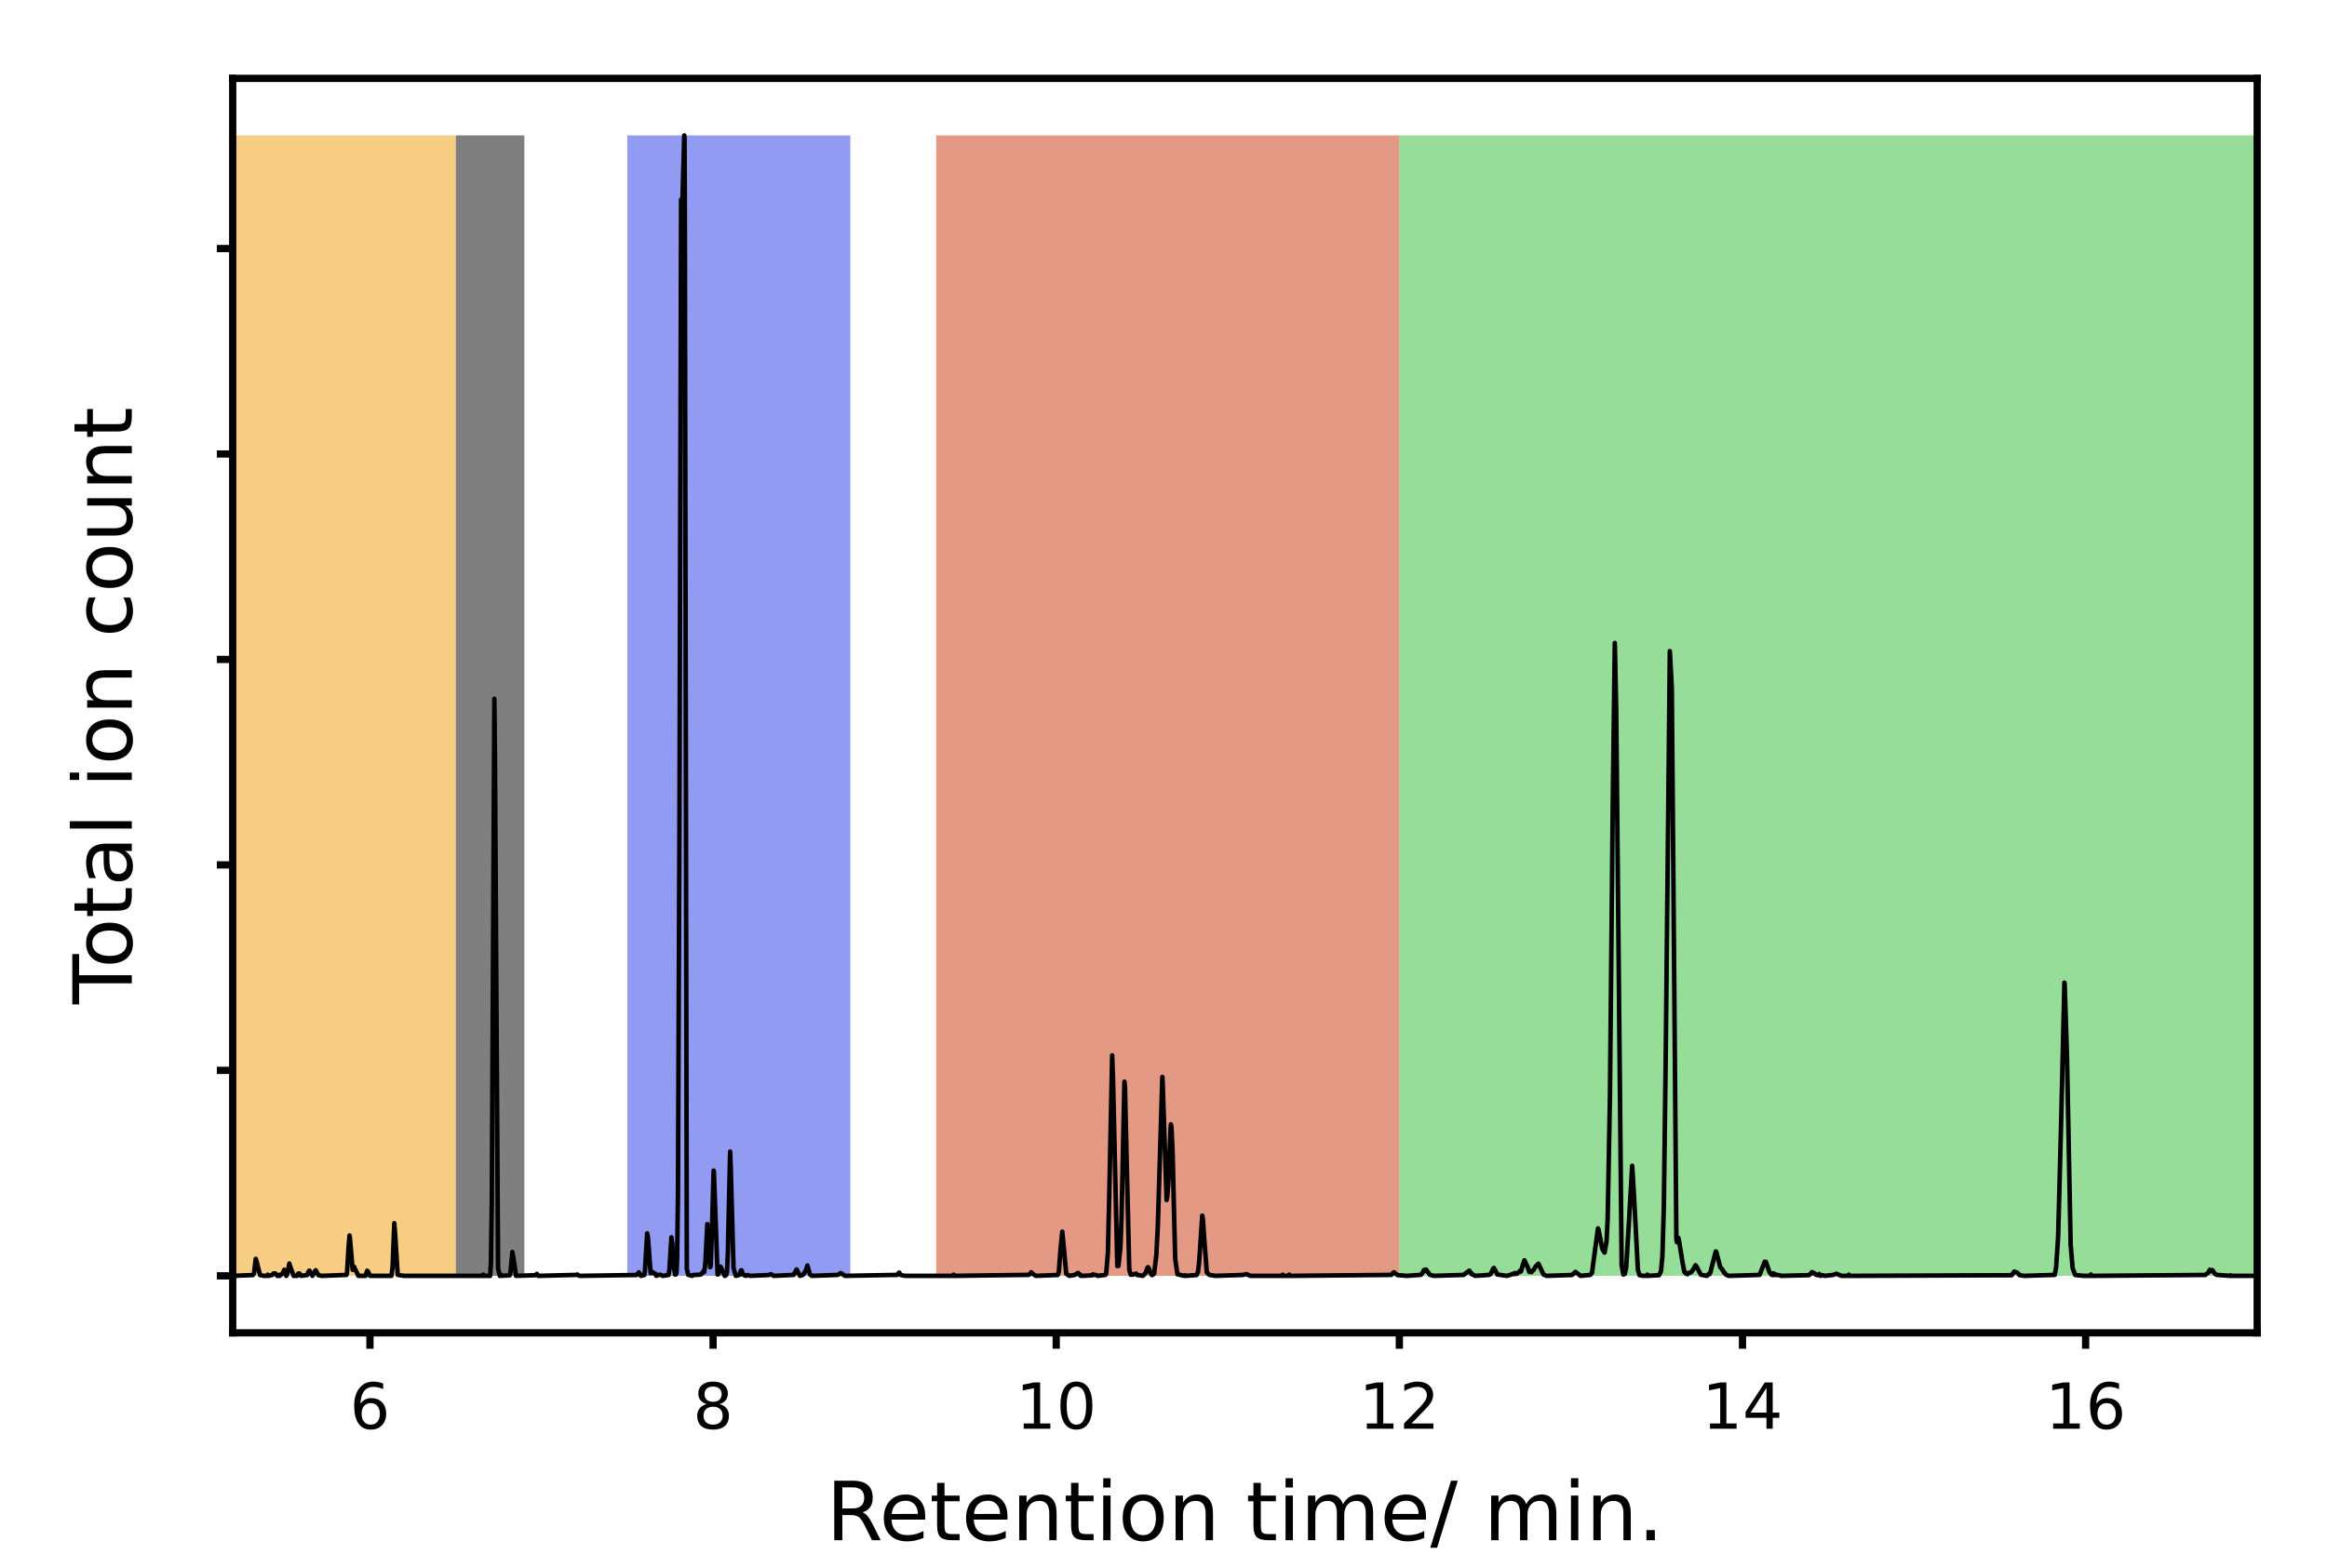<?xml version="1.0" encoding="utf-8" standalone="no"?>
<!DOCTYPE svg PUBLIC "-//W3C//DTD SVG 1.1//EN"
  "http://www.w3.org/Graphics/SVG/1.1/DTD/svg11.dtd">
<!-- Created with matplotlib (https://matplotlib.org/) -->
<svg height="172.913pt" version="1.1" viewBox="0 0 256.535 172.913" width="256.535pt" xmlns="http://www.w3.org/2000/svg" xmlns:xlink="http://www.w3.org/1999/xlink">
 <defs>
  <style type="text/css">*{stroke-linecap:butt;stroke-linejoin:round;}</style>
 </defs>
 <g id="figure_1">
  <g id="patch_1">
   <path d="M 0 172.913 
L 256.535 172.913 
L 256.535 0 
L 0 0 
z
" style="fill:#ffffff;"/>
  </g>
  <g id="axes_1">
   <g id="patch_2">
    <path d="M 25.654 146.976 
L 248.839 146.976 
L 248.839 8.646 
L 25.654 8.646 
z
" style="fill:#ffffff;"/>
   </g>
   <g id="patch_3">
    <path clip-path="url(#pa63a580cfa)" d="M 50.242 140.689 
L 57.807 140.689 
L 57.807 14.933 
L 50.242 14.933 
z
" style="opacity:0.5;"/>
   </g>
   <g id="patch_4">
    <path clip-path="url(#pa63a580cfa)" d="M 25.654 140.689 
L 50.242 140.689 
L 50.242 14.933 
L 25.654 14.933 
z
" style="fill:#f09c08;opacity:0.5;"/>
   </g>
   <g id="patch_5">
    <path clip-path="url(#pa63a580cfa)" d="M 69.156 140.689 
L 93.744 140.689 
L 93.744 14.933 
L 69.156 14.933 
z
" style="fill:#2738e7;opacity:0.5;"/>
   </g>
   <g id="patch_6">
    <path clip-path="url(#pa63a580cfa)" d="M 103.201 140.689 
L 154.269 140.689 
L 154.269 14.933 
L 103.201 14.933 
z
" style="fill:#cb340b;opacity:0.5;"/>
   </g>
   <g id="patch_7">
    <path clip-path="url(#pa63a580cfa)" d="M 154.269 140.689 
L 267.753 140.689 
L 267.753 14.933 
L 154.269 14.933 
z
" style="fill:#30bd37;opacity:0.5;"/>
   </g>
   <g id="matplotlib.axis_1">
    <g id="xtick_1">
     <g id="line2d_1">
      <defs>
       <path d="M 0 0 
L 0 1.75 
" id="m0f9879b4b9" style="stroke:#000000;stroke-width:0.8;"/>
      </defs>
      <g>
       <use style="stroke:#000000;stroke-width:0.8;" x="40.785" xlink:href="#m0f9879b4b9" y="146.976"/>
      </g>
     </g>
     <g id="text_1">
      <!-- 6 -->
      <g transform="translate(38.558 157.545)scale(0.07 -0.07)">
       <defs>
        <path d="M 33.016 40.375 
Q 26.375 40.375 22.484 35.828 
Q 18.609 31.297 18.609 23.391 
Q 18.609 15.531 22.484 10.953 
Q 26.375 6.391 33.016 6.391 
Q 39.656 6.391 43.531 10.953 
Q 47.406 15.531 47.406 23.391 
Q 47.406 31.297 43.531 35.828 
Q 39.656 40.375 33.016 40.375 
z
M 52.594 71.297 
L 52.594 62.312 
Q 48.875 64.062 45.094 64.984 
Q 41.312 65.922 37.594 65.922 
Q 27.828 65.922 22.672 59.328 
Q 17.531 52.734 16.797 39.406 
Q 19.672 43.656 24.016 45.922 
Q 28.375 48.188 33.594 48.188 
Q 44.578 48.188 50.953 41.516 
Q 57.328 34.859 57.328 23.391 
Q 57.328 12.156 50.688 5.359 
Q 44.047 -1.422 33.016 -1.422 
Q 20.359 -1.422 13.672 8.266 
Q 6.984 17.969 6.984 36.375 
Q 6.984 53.656 15.188 63.938 
Q 23.391 74.219 37.203 74.219 
Q 40.922 74.219 44.703 73.484 
Q 48.484 72.75 52.594 71.297 
z
" id="DejaVuSans-54"/>
       </defs>
       <use xlink:href="#DejaVuSans-54"/>
      </g>
     </g>
    </g>
    <g id="xtick_2">
     <g id="line2d_2">
      <g>
       <use style="stroke:#000000;stroke-width:0.8;" x="78.613" xlink:href="#m0f9879b4b9" y="146.976"/>
      </g>
     </g>
     <g id="text_2">
      <!-- 8 -->
      <g transform="translate(76.386 157.545)scale(0.07 -0.07)">
       <defs>
        <path d="M 31.781 34.625 
Q 24.75 34.625 20.719 30.859 
Q 16.703 27.094 16.703 20.516 
Q 16.703 13.922 20.719 10.156 
Q 24.75 6.391 31.781 6.391 
Q 38.812 6.391 42.859 10.172 
Q 46.922 13.969 46.922 20.516 
Q 46.922 27.094 42.891 30.859 
Q 38.875 34.625 31.781 34.625 
z
M 21.922 38.812 
Q 15.578 40.375 12.031 44.719 
Q 8.5 49.078 8.5 55.328 
Q 8.5 64.062 14.719 69.141 
Q 20.953 74.219 31.781 74.219 
Q 42.672 74.219 48.875 69.141 
Q 55.078 64.062 55.078 55.328 
Q 55.078 49.078 51.531 44.719 
Q 48 40.375 41.703 38.812 
Q 48.828 37.156 52.797 32.312 
Q 56.781 27.484 56.781 20.516 
Q 56.781 9.906 50.312 4.234 
Q 43.844 -1.422 31.781 -1.422 
Q 19.734 -1.422 13.25 4.234 
Q 6.781 9.906 6.781 20.516 
Q 6.781 27.484 10.781 32.312 
Q 14.797 37.156 21.922 38.812 
z
M 18.312 54.391 
Q 18.312 48.734 21.844 45.562 
Q 25.391 42.391 31.781 42.391 
Q 38.141 42.391 41.719 45.562 
Q 45.312 48.734 45.312 54.391 
Q 45.312 60.062 41.719 63.234 
Q 38.141 66.406 31.781 66.406 
Q 25.391 66.406 21.844 63.234 
Q 18.312 60.062 18.312 54.391 
z
" id="DejaVuSans-56"/>
       </defs>
       <use xlink:href="#DejaVuSans-56"/>
      </g>
     </g>
    </g>
    <g id="xtick_3">
     <g id="line2d_3">
      <g>
       <use style="stroke:#000000;stroke-width:0.8;" x="116.441" xlink:href="#m0f9879b4b9" y="146.976"/>
      </g>
     </g>
     <g id="text_3">
      <!-- 10 -->
      <g transform="translate(111.987 157.545)scale(0.07 -0.07)">
       <defs>
        <path d="M 12.406 8.297 
L 28.516 8.297 
L 28.516 63.922 
L 10.984 60.406 
L 10.984 69.391 
L 28.422 72.906 
L 38.281 72.906 
L 38.281 8.297 
L 54.391 8.297 
L 54.391 0 
L 12.406 0 
z
" id="DejaVuSans-49"/>
        <path d="M 31.781 66.406 
Q 24.172 66.406 20.328 58.906 
Q 16.5 51.422 16.5 36.375 
Q 16.5 21.391 20.328 13.891 
Q 24.172 6.391 31.781 6.391 
Q 39.453 6.391 43.281 13.891 
Q 47.125 21.391 47.125 36.375 
Q 47.125 51.422 43.281 58.906 
Q 39.453 66.406 31.781 66.406 
z
M 31.781 74.219 
Q 44.047 74.219 50.516 64.516 
Q 56.984 54.828 56.984 36.375 
Q 56.984 17.969 50.516 8.266 
Q 44.047 -1.422 31.781 -1.422 
Q 19.531 -1.422 13.062 8.266 
Q 6.594 17.969 6.594 36.375 
Q 6.594 54.828 13.062 64.516 
Q 19.531 74.219 31.781 74.219 
z
" id="DejaVuSans-48"/>
       </defs>
       <use xlink:href="#DejaVuSans-49"/>
       <use x="63.623" xlink:href="#DejaVuSans-48"/>
      </g>
     </g>
    </g>
    <g id="xtick_4">
     <g id="line2d_4">
      <g>
       <use style="stroke:#000000;stroke-width:0.8;" x="154.269" xlink:href="#m0f9879b4b9" y="146.976"/>
      </g>
     </g>
     <g id="text_4">
      <!-- 12 -->
      <g transform="translate(149.815 157.545)scale(0.07 -0.07)">
       <defs>
        <path d="M 19.188 8.297 
L 53.609 8.297 
L 53.609 0 
L 7.328 0 
L 7.328 8.297 
Q 12.938 14.109 22.625 23.891 
Q 32.328 33.688 34.812 36.531 
Q 39.547 41.844 41.422 45.531 
Q 43.312 49.219 43.312 52.781 
Q 43.312 58.594 39.234 62.25 
Q 35.156 65.922 28.609 65.922 
Q 23.969 65.922 18.812 64.312 
Q 13.672 62.703 7.812 59.422 
L 7.812 69.391 
Q 13.766 71.781 18.938 73 
Q 24.125 74.219 28.422 74.219 
Q 39.75 74.219 46.484 68.547 
Q 53.219 62.891 53.219 53.422 
Q 53.219 48.922 51.531 44.891 
Q 49.859 40.875 45.406 35.406 
Q 44.188 33.984 37.641 27.219 
Q 31.109 20.453 19.188 8.297 
z
" id="DejaVuSans-50"/>
       </defs>
       <use xlink:href="#DejaVuSans-49"/>
       <use x="63.623" xlink:href="#DejaVuSans-50"/>
      </g>
     </g>
    </g>
    <g id="xtick_5">
     <g id="line2d_5">
      <g>
       <use style="stroke:#000000;stroke-width:0.8;" x="192.097" xlink:href="#m0f9879b4b9" y="146.976"/>
      </g>
     </g>
     <g id="text_5">
      <!-- 14 -->
      <g transform="translate(187.643 157.545)scale(0.07 -0.07)">
       <defs>
        <path d="M 37.797 64.312 
L 12.891 25.391 
L 37.797 25.391 
z
M 35.203 72.906 
L 47.609 72.906 
L 47.609 25.391 
L 58.016 25.391 
L 58.016 17.188 
L 47.609 17.188 
L 47.609 0 
L 37.797 0 
L 37.797 17.188 
L 4.891 17.188 
L 4.891 26.703 
z
" id="DejaVuSans-52"/>
       </defs>
       <use xlink:href="#DejaVuSans-49"/>
       <use x="63.623" xlink:href="#DejaVuSans-52"/>
      </g>
     </g>
    </g>
    <g id="xtick_6">
     <g id="line2d_6">
      <g>
       <use style="stroke:#000000;stroke-width:0.8;" x="229.925" xlink:href="#m0f9879b4b9" y="146.976"/>
      </g>
     </g>
     <g id="text_6">
      <!-- 16 -->
      <g transform="translate(225.472 157.545)scale(0.07 -0.07)">
       <use xlink:href="#DejaVuSans-49"/>
       <use x="63.623" xlink:href="#DejaVuSans-54"/>
      </g>
     </g>
    </g>
    <g id="text_7">
     <!-- Retention time/ min. -->
     <g transform="translate(91.091 169.84)scale(0.09 -0.09)">
      <defs>
       <path d="M 44.391 34.188 
Q 47.562 33.109 50.562 29.594 
Q 53.562 26.078 56.594 19.922 
L 66.609 0 
L 56 0 
L 46.688 18.703 
Q 43.062 26.031 39.672 28.422 
Q 36.281 30.812 30.422 30.812 
L 19.672 30.812 
L 19.672 0 
L 9.812 0 
L 9.812 72.906 
L 32.078 72.906 
Q 44.578 72.906 50.734 67.672 
Q 56.891 62.453 56.891 51.906 
Q 56.891 45.016 53.688 40.469 
Q 50.484 35.938 44.391 34.188 
z
M 19.672 64.797 
L 19.672 38.922 
L 32.078 38.922 
Q 39.203 38.922 42.844 42.219 
Q 46.484 45.516 46.484 51.906 
Q 46.484 58.297 42.844 61.547 
Q 39.203 64.797 32.078 64.797 
z
" id="DejaVuSans-82"/>
       <path d="M 56.203 29.594 
L 56.203 25.203 
L 14.891 25.203 
Q 15.484 15.922 20.484 11.062 
Q 25.484 6.203 34.422 6.203 
Q 39.594 6.203 44.453 7.469 
Q 49.312 8.734 54.109 11.281 
L 54.109 2.781 
Q 49.266 0.734 44.188 -0.344 
Q 39.109 -1.422 33.891 -1.422 
Q 20.797 -1.422 13.156 6.188 
Q 5.516 13.812 5.516 26.812 
Q 5.516 40.234 12.766 48.109 
Q 20.016 56 32.328 56 
Q 43.359 56 49.781 48.891 
Q 56.203 41.797 56.203 29.594 
z
M 47.219 32.234 
Q 47.125 39.594 43.094 43.984 
Q 39.062 48.391 32.422 48.391 
Q 24.906 48.391 20.391 44.141 
Q 15.875 39.891 15.188 32.172 
z
" id="DejaVuSans-101"/>
       <path d="M 18.312 70.219 
L 18.312 54.688 
L 36.812 54.688 
L 36.812 47.703 
L 18.312 47.703 
L 18.312 18.016 
Q 18.312 11.328 20.141 9.422 
Q 21.969 7.516 27.594 7.516 
L 36.812 7.516 
L 36.812 0 
L 27.594 0 
Q 17.188 0 13.234 3.875 
Q 9.281 7.766 9.281 18.016 
L 9.281 47.703 
L 2.688 47.703 
L 2.688 54.688 
L 9.281 54.688 
L 9.281 70.219 
z
" id="DejaVuSans-116"/>
       <path d="M 54.891 33.016 
L 54.891 0 
L 45.906 0 
L 45.906 32.719 
Q 45.906 40.484 42.875 44.328 
Q 39.844 48.188 33.797 48.188 
Q 26.516 48.188 22.312 43.547 
Q 18.109 38.922 18.109 30.906 
L 18.109 0 
L 9.078 0 
L 9.078 54.688 
L 18.109 54.688 
L 18.109 46.188 
Q 21.344 51.125 25.703 53.562 
Q 30.078 56 35.797 56 
Q 45.219 56 50.047 50.172 
Q 54.891 44.344 54.891 33.016 
z
" id="DejaVuSans-110"/>
       <path d="M 9.422 54.688 
L 18.406 54.688 
L 18.406 0 
L 9.422 0 
z
M 9.422 75.984 
L 18.406 75.984 
L 18.406 64.594 
L 9.422 64.594 
z
" id="DejaVuSans-105"/>
       <path d="M 30.609 48.391 
Q 23.391 48.391 19.188 42.75 
Q 14.984 37.109 14.984 27.297 
Q 14.984 17.484 19.156 11.844 
Q 23.344 6.203 30.609 6.203 
Q 37.797 6.203 41.984 11.859 
Q 46.188 17.531 46.188 27.297 
Q 46.188 37.016 41.984 42.703 
Q 37.797 48.391 30.609 48.391 
z
M 30.609 56 
Q 42.328 56 49.016 48.375 
Q 55.719 40.766 55.719 27.297 
Q 55.719 13.875 49.016 6.219 
Q 42.328 -1.422 30.609 -1.422 
Q 18.844 -1.422 12.172 6.219 
Q 5.516 13.875 5.516 27.297 
Q 5.516 40.766 12.172 48.375 
Q 18.844 56 30.609 56 
z
" id="DejaVuSans-111"/>
       <path id="DejaVuSans-32"/>
       <path d="M 52 44.188 
Q 55.375 50.25 60.062 53.125 
Q 64.75 56 71.094 56 
Q 79.641 56 84.281 50.016 
Q 88.922 44.047 88.922 33.016 
L 88.922 0 
L 79.891 0 
L 79.891 32.719 
Q 79.891 40.578 77.094 44.375 
Q 74.312 48.188 68.609 48.188 
Q 61.625 48.188 57.562 43.547 
Q 53.516 38.922 53.516 30.906 
L 53.516 0 
L 44.484 0 
L 44.484 32.719 
Q 44.484 40.625 41.703 44.406 
Q 38.922 48.188 33.109 48.188 
Q 26.219 48.188 22.156 43.531 
Q 18.109 38.875 18.109 30.906 
L 18.109 0 
L 9.078 0 
L 9.078 54.688 
L 18.109 54.688 
L 18.109 46.188 
Q 21.188 51.219 25.484 53.609 
Q 29.781 56 35.688 56 
Q 41.656 56 45.828 52.969 
Q 50 49.953 52 44.188 
z
" id="DejaVuSans-109"/>
       <path d="M 25.391 72.906 
L 33.688 72.906 
L 8.297 -9.281 
L 0 -9.281 
z
" id="DejaVuSans-47"/>
       <path d="M 10.688 12.406 
L 21 12.406 
L 21 0 
L 10.688 0 
z
" id="DejaVuSans-46"/>
      </defs>
      <use xlink:href="#DejaVuSans-82"/>
      <use x="64.982" xlink:href="#DejaVuSans-101"/>
      <use x="126.506" xlink:href="#DejaVuSans-116"/>
      <use x="165.715" xlink:href="#DejaVuSans-101"/>
      <use x="227.238" xlink:href="#DejaVuSans-110"/>
      <use x="290.617" xlink:href="#DejaVuSans-116"/>
      <use x="329.826" xlink:href="#DejaVuSans-105"/>
      <use x="357.609" xlink:href="#DejaVuSans-111"/>
      <use x="418.791" xlink:href="#DejaVuSans-110"/>
      <use x="482.17" xlink:href="#DejaVuSans-32"/>
      <use x="513.957" xlink:href="#DejaVuSans-116"/>
      <use x="553.166" xlink:href="#DejaVuSans-105"/>
      <use x="580.949" xlink:href="#DejaVuSans-109"/>
      <use x="678.361" xlink:href="#DejaVuSans-101"/>
      <use x="739.885" xlink:href="#DejaVuSans-47"/>
      <use x="773.576" xlink:href="#DejaVuSans-32"/>
      <use x="805.363" xlink:href="#DejaVuSans-109"/>
      <use x="902.775" xlink:href="#DejaVuSans-105"/>
      <use x="930.559" xlink:href="#DejaVuSans-110"/>
      <use x="993.938" xlink:href="#DejaVuSans-46"/>
     </g>
    </g>
   </g>
   <g id="matplotlib.axis_2">
    <g id="ytick_1">
     <g id="line2d_7">
      <defs>
       <path d="M 0 0 
L -1.75 0 
" id="mb2b89ea04e" style="stroke:#000000;stroke-width:0.8;"/>
      </defs>
      <g>
       <use style="stroke:#000000;stroke-width:0.8;" x="25.654" xlink:href="#mb2b89ea04e" y="140.689"/>
      </g>
     </g>
    </g>
    <g id="ytick_2">
     <g id="line2d_8">
      <g>
       <use style="stroke:#000000;stroke-width:0.8;" x="25.654" xlink:href="#mb2b89ea04e" y="118.032"/>
      </g>
     </g>
    </g>
    <g id="ytick_3">
     <g id="line2d_9">
      <g>
       <use style="stroke:#000000;stroke-width:0.8;" x="25.654" xlink:href="#mb2b89ea04e" y="95.375"/>
      </g>
     </g>
    </g>
    <g id="ytick_4">
     <g id="line2d_10">
      <g>
       <use style="stroke:#000000;stroke-width:0.8;" x="25.654" xlink:href="#mb2b89ea04e" y="72.719"/>
      </g>
     </g>
    </g>
    <g id="ytick_5">
     <g id="line2d_11">
      <g>
       <use style="stroke:#000000;stroke-width:0.8;" x="25.654" xlink:href="#mb2b89ea04e" y="50.062"/>
      </g>
     </g>
    </g>
    <g id="ytick_6">
     <g id="line2d_12">
      <g>
       <use style="stroke:#000000;stroke-width:0.8;" x="25.654" xlink:href="#mb2b89ea04e" y="27.405"/>
      </g>
     </g>
    </g>
    <g id="text_8">
     <!-- Total ion count -->
     <g transform="translate(14.532 110.731)rotate(-90)scale(0.09 -0.09)">
      <defs>
       <path d="M -0.297 72.906 
L 61.375 72.906 
L 61.375 64.594 
L 35.5 64.594 
L 35.5 0 
L 25.594 0 
L 25.594 64.594 
L -0.297 64.594 
z
" id="DejaVuSans-84"/>
       <path d="M 34.281 27.484 
Q 23.391 27.484 19.188 25 
Q 14.984 22.516 14.984 16.5 
Q 14.984 11.719 18.141 8.906 
Q 21.297 6.109 26.703 6.109 
Q 34.188 6.109 38.703 11.406 
Q 43.219 16.703 43.219 25.484 
L 43.219 27.484 
z
M 52.203 31.203 
L 52.203 0 
L 43.219 0 
L 43.219 8.297 
Q 40.141 3.328 35.547 0.953 
Q 30.953 -1.422 24.312 -1.422 
Q 15.922 -1.422 10.953 3.297 
Q 6 8.016 6 15.922 
Q 6 25.141 12.172 29.828 
Q 18.359 34.516 30.609 34.516 
L 43.219 34.516 
L 43.219 35.406 
Q 43.219 41.609 39.141 45 
Q 35.062 48.391 27.688 48.391 
Q 23 48.391 18.547 47.266 
Q 14.109 46.141 10.016 43.891 
L 10.016 52.203 
Q 14.938 54.109 19.578 55.047 
Q 24.219 56 28.609 56 
Q 40.484 56 46.344 49.844 
Q 52.203 43.703 52.203 31.203 
z
" id="DejaVuSans-97"/>
       <path d="M 9.422 75.984 
L 18.406 75.984 
L 18.406 0 
L 9.422 0 
z
" id="DejaVuSans-108"/>
       <path d="M 48.781 52.594 
L 48.781 44.188 
Q 44.969 46.297 41.141 47.344 
Q 37.312 48.391 33.406 48.391 
Q 24.656 48.391 19.812 42.844 
Q 14.984 37.312 14.984 27.297 
Q 14.984 17.281 19.812 11.734 
Q 24.656 6.203 33.406 6.203 
Q 37.312 6.203 41.141 7.25 
Q 44.969 8.297 48.781 10.406 
L 48.781 2.094 
Q 45.016 0.344 40.984 -0.531 
Q 36.969 -1.422 32.422 -1.422 
Q 20.062 -1.422 12.781 6.344 
Q 5.516 14.109 5.516 27.297 
Q 5.516 40.672 12.859 48.328 
Q 20.219 56 33.016 56 
Q 37.156 56 41.109 55.141 
Q 45.062 54.297 48.781 52.594 
z
" id="DejaVuSans-99"/>
       <path d="M 8.5 21.578 
L 8.5 54.688 
L 17.484 54.688 
L 17.484 21.922 
Q 17.484 14.156 20.5 10.266 
Q 23.531 6.391 29.594 6.391 
Q 36.859 6.391 41.078 11.031 
Q 45.312 15.672 45.312 23.688 
L 45.312 54.688 
L 54.297 54.688 
L 54.297 0 
L 45.312 0 
L 45.312 8.406 
Q 42.047 3.422 37.719 1 
Q 33.406 -1.422 27.688 -1.422 
Q 18.266 -1.422 13.375 4.438 
Q 8.5 10.297 8.5 21.578 
z
M 31.109 56 
z
" id="DejaVuSans-117"/>
      </defs>
      <use xlink:href="#DejaVuSans-84"/>
      <use x="44.084" xlink:href="#DejaVuSans-111"/>
      <use x="105.266" xlink:href="#DejaVuSans-116"/>
      <use x="144.475" xlink:href="#DejaVuSans-97"/>
      <use x="205.754" xlink:href="#DejaVuSans-108"/>
      <use x="233.537" xlink:href="#DejaVuSans-32"/>
      <use x="265.324" xlink:href="#DejaVuSans-105"/>
      <use x="293.107" xlink:href="#DejaVuSans-111"/>
      <use x="354.289" xlink:href="#DejaVuSans-110"/>
      <use x="417.668" xlink:href="#DejaVuSans-32"/>
      <use x="449.455" xlink:href="#DejaVuSans-99"/>
      <use x="504.436" xlink:href="#DejaVuSans-111"/>
      <use x="565.617" xlink:href="#DejaVuSans-117"/>
      <use x="628.996" xlink:href="#DejaVuSans-110"/>
      <use x="692.375" xlink:href="#DejaVuSans-116"/>
     </g>
    </g>
   </g>
   <g id="line2d_13">
    <path clip-path="url(#pa63a580cfa)" d="M 25.647 140.689 
L 27.878 140.602 
L 28.004 140.405 
L 28.193 138.812 
L 28.319 139.212 
L 28.665 140.597 
L 29.073 140.689 
L 29.482 140.689 
L 29.513 140.561 
L 29.576 140.689 
L 29.922 140.622 
L 30.047 140.565 
L 30.142 140.433 
L 30.33 140.418 
L 30.456 140.52 
L 30.581 140.689 
L 30.833 140.689 
L 30.864 140.559 
L 30.959 140.588 
L 31.179 140.39 
L 31.336 140.019 
L 31.556 140.689 
L 31.619 140.602 
L 31.682 140.416 
L 31.901 139.333 
L 31.933 139.494 
L 32.373 140.689 
L 32.75 140.689 
L 32.876 140.435 
L 33.033 140.438 
L 33.19 140.689 
L 33.882 140.594 
L 34.007 140.223 
L 34.102 140.115 
L 34.133 140.139 
L 34.448 140.689 
L 34.793 140.074 
L 34.824 140.101 
L 35.107 140.621 
L 35.485 140.689 
L 38.188 140.585 
L 38.25 140.419 
L 38.408 137.774 
L 38.533 136.238 
L 38.565 136.412 
L 38.879 140.029 
L 38.911 139.886 
L 39.036 139.696 
L 39.099 139.842 
L 39.508 140.689 
L 40.294 140.689 
L 40.482 140.124 
L 40.607 140.291 
L 40.797 140.689 
L 43.154 140.689 
L 43.279 139.74 
L 43.468 134.887 
L 43.562 136.095 
L 43.845 140.571 
L 44.096 140.627 
L 44.568 140.689 
L 53.243 140.689 
L 53.274 140.547 
L 53.337 140.689 
L 54.029 140.689 
L 54.122 139.265 
L 54.217 132.537 
L 54.405 95.421 
L 54.5 77.06 
L 54.563 83.248 
L 54.908 139.859 
L 55.097 140.689 
L 55.16 140.5 
L 55.191 140.689 
L 56.197 140.63 
L 56.291 140.173 
L 56.48 138.063 
L 56.574 138.575 
L 56.889 140.689 
L 59.089 140.614 
L 59.183 140.465 
L 59.34 140.689 
L 63.552 140.582 
L 63.646 140.54 
L 63.677 140.589 
L 63.928 140.689 
L 70.184 140.593 
L 70.435 140.298 
L 70.655 140.689 
L 71.032 140.596 
L 71.095 140.184 
L 71.346 136.001 
L 71.441 136.522 
L 71.723 140.394 
L 71.786 140.332 
L 71.849 140.241 
L 71.912 140.318 
L 71.943 140.267 
L 71.975 140.326 
L 72.132 140.449 
L 72.226 140.43 
L 72.352 140.689 
L 72.541 140.581 
L 72.824 140.57 
L 73.075 140.689 
L 73.704 140.593 
L 73.798 139.998 
L 74.018 136.438 
L 74.112 137.047 
L 74.237 139.313 
L 74.427 140.552 
L 74.52 140.521 
L 74.583 140.266 
L 74.646 138.848 
L 74.741 131.762 
L 74.898 92.865 
L 75.086 21.999 
L 75.149 23.046 
L 75.212 22.847 
L 75.432 14.933 
L 75.464 15.152 
L 75.495 21.166 
L 75.715 139.906 
L 75.872 140.568 
L 76.281 140.689 
L 76.438 140.59 
L 77.13 140.565 
L 77.318 140.503 
L 77.506 140.223 
L 77.538 140.297 
L 77.633 140.269 
L 77.758 139.318 
L 77.978 134.981 
L 78.041 135.384 
L 78.292 139.741 
L 78.355 139.604 
L 78.512 134.764 
L 78.67 129.086 
L 78.701 129.144 
L 79.109 140.539 
L 79.172 140.52 
L 79.424 139.672 
L 79.487 139.76 
L 79.895 140.689 
L 79.927 140.689 
L 79.958 140.551 
L 80.053 140.605 
L 80.147 140.267 
L 80.241 138.058 
L 80.492 126.986 
L 80.556 128.612 
L 80.869 139.858 
L 81.121 140.689 
L 81.498 140.587 
L 81.686 140.086 
L 81.718 140.098 
L 81.749 140.074 
L 81.938 140.569 
L 82.221 140.689 
L 82.378 140.595 
L 82.724 140.689 
L 84.767 140.596 
L 84.987 140.505 
L 85.301 140.689 
L 87.501 140.582 
L 87.815 139.98 
L 88.193 140.689 
L 88.507 140.589 
L 88.696 140.333 
L 88.852 140.054 
L 89.01 139.543 
L 89.293 140.541 
L 89.513 140.689 
L 92.373 140.584 
L 92.687 140.384 
L 93.159 140.689 
L 98.91 140.581 
L 99.099 140.348 
L 99.131 140.328 
L 99.288 140.586 
L 99.759 140.689 
L 105.102 140.689 
L 105.134 140.561 
L 105.197 140.689 
L 113.431 140.58 
L 113.588 140.423 
L 113.683 140.292 
L 113.713 140.328 
L 113.934 140.52 
L 114.185 140.689 
L 116.606 140.592 
L 116.731 140.219 
L 116.919 137.669 
L 117.109 135.814 
L 117.548 140.465 
L 117.894 140.689 
L 118.491 140.583 
L 118.837 140.361 
L 118.994 140.56 
L 119.025 140.507 
L 119.057 140.604 
L 119.151 140.689 
L 119.183 140.626 
L 119.308 140.689 
L 120.44 140.627 
L 120.471 140.526 
L 120.566 140.557 
L 120.879 140.608 
L 121.006 140.689 
L 121.854 140.59 
L 121.948 140.464 
L 122.137 138.171 
L 122.294 131.568 
L 122.609 116.377 
L 122.64 117.244 
L 122.703 119.019 
L 123.174 139.617 
L 123.3 139.588 
L 123.52 137.552 
L 123.646 134.126 
L 123.96 119.28 
L 124.023 119.905 
L 124.117 124.1 
L 124.494 139.992 
L 124.651 140.557 
L 124.809 140.568 
L 125.249 140.437 
L 125.374 140.599 
L 125.405 140.584 
L 125.971 140.689 
L 126.097 140.601 
L 126.317 140.313 
L 126.506 139.78 
L 126.537 139.799 
L 126.569 139.736 
L 126.6 139.866 
L 126.632 139.839 
L 126.852 140.424 
L 127.008 140.612 
L 127.228 140.465 
L 127.48 138.381 
L 127.637 135.278 
L 128.14 118.75 
L 128.172 119.209 
L 128.611 132.327 
L 128.674 132.031 
L 128.801 130.439 
L 129.052 124.297 
L 129.083 123.986 
L 129.146 124.282 
L 129.272 127.134 
L 129.555 138.815 
L 129.806 140.516 
L 130.089 140.58 
L 130.214 140.612 
L 130.56 140.689 
L 130.623 140.628 
L 130.686 140.689 
L 131.912 140.602 
L 132.069 140.246 
L 132.195 139.209 
L 132.54 134.042 
L 132.603 134.349 
L 132.76 136.633 
L 133.043 140.316 
L 133.326 140.582 
L 133.986 140.689 
L 137.003 140.59 
L 137.412 140.496 
L 137.852 140.689 
L 141.372 140.689 
L 141.404 140.559 
L 141.467 140.689 
L 142.095 140.689 
L 142.126 140.556 
L 142.189 140.689 
L 153.379 140.584 
L 153.504 140.439 
L 153.661 140.296 
L 154.07 140.606 
L 155.075 140.689 
L 156.616 140.58 
L 156.741 140.498 
L 156.993 140.035 
L 157.024 140.156 
L 157.119 140.084 
L 157.213 139.992 
L 157.244 140.035 
L 157.622 140.567 
L 158.061 140.689 
L 161.362 140.586 
L 161.55 140.424 
L 161.99 140.116 
L 162.241 140.508 
L 162.273 140.448 
L 162.336 140.529 
L 162.493 140.628 
L 162.619 140.689 
L 164.19 140.579 
L 164.347 140.47 
L 164.63 139.852 
L 164.693 139.818 
L 164.756 140.04 
L 164.818 140.033 
L 165.071 140.538 
L 166.108 140.689 
L 166.453 140.592 
L 166.925 140.426 
L 166.956 140.497 
L 167.019 140.369 
L 167.05 140.44 
L 167.207 140.462 
L 167.333 140.38 
L 167.585 140.115 
L 167.616 140.234 
L 167.679 140.19 
L 167.899 139.441 
L 168.056 138.974 
L 168.087 139.025 
L 168.307 139.536 
L 168.37 139.594 
L 168.59 140.253 
L 168.622 140.183 
L 168.716 140.23 
L 168.81 140.193 
L 168.842 140.287 
L 168.905 140.136 
L 169.061 140.054 
L 169.282 139.669 
L 169.596 139.35 
L 170.162 140.543 
L 170.508 140.689 
L 173.305 140.593 
L 173.682 140.25 
L 174.248 140.689 
L 175.317 140.584 
L 175.505 140.348 
L 176.165 135.458 
L 176.197 135.57 
L 176.228 135.586 
L 176.637 137.709 
L 176.888 138.127 
L 176.919 137.989 
L 177.108 136.903 
L 177.234 134.393 
L 177.485 120.907 
L 177.799 88.075 
L 178.02 70.899 
L 178.051 72.12 
L 178.176 78.239 
L 178.774 139.524 
L 178.962 140.548 
L 179.12 140.473 
L 179.277 139.764 
L 179.56 135.055 
L 179.936 128.546 
L 180.125 131.619 
L 180.565 140.018 
L 180.754 140.623 
L 181.194 140.689 
L 181.571 140.689 
L 181.602 140.553 
L 181.665 140.689 
L 182.891 140.614 
L 183.111 140.185 
L 183.268 138.529 
L 183.425 133.14 
L 183.645 115.523 
L 184.086 71.802 
L 184.117 72.333 
L 184.305 75.923 
L 184.808 136.668 
L 184.871 136.977 
L 184.965 136.917 
L 185.028 136.493 
L 185.091 136.755 
L 185.499 139.285 
L 185.688 140.256 
L 185.72 140.213 
L 185.845 140.432 
L 185.877 140.419 
L 185.971 140.411 
L 186.034 140.512 
L 186.065 140.39 
L 186.411 140.317 
L 186.6 140.087 
L 186.726 139.882 
L 186.914 139.519 
L 187.071 139.738 
L 187.291 140.151 
L 187.354 140.271 
L 187.511 140.566 
L 188.171 140.689 
L 188.36 140.484 
L 188.454 140.513 
L 188.485 140.411 
L 188.548 140.347 
L 189.146 137.989 
L 189.208 138.044 
L 189.459 139.013 
L 189.649 139.751 
L 189.68 139.735 
L 189.837 139.97 
L 189.869 139.961 
L 190.088 140.366 
L 190.12 140.33 
L 190.277 140.566 
L 190.591 140.689 
L 193.985 140.585 
L 194.551 139.127 
L 194.583 139.181 
L 194.646 139.26 
L 194.677 139.14 
L 195.054 140.246 
L 195.306 140.574 
L 195.463 140.599 
L 195.495 140.403 
L 195.557 140.589 
L 195.683 140.589 
L 195.715 140.504 
L 195.778 140.577 
L 196.217 140.628 
L 196.343 140.689 
L 199.423 140.613 
L 199.58 140.465 
L 199.706 140.421 
L 199.738 140.278 
L 199.831 140.299 
L 199.989 140.409 
L 200.051 140.411 
L 200.083 140.468 
L 200.24 140.585 
L 200.523 140.617 
L 200.555 140.472 
L 200.617 140.618 
L 200.712 140.689 
L 200.838 140.62 
L 200.995 140.63 
L 201.152 140.689 
L 202.063 140.593 
L 202.44 140.451 
L 203.006 140.689 
L 203.792 140.689 
L 203.823 140.559 
L 203.886 140.689 
L 221.77 140.62 
L 222.052 140.221 
L 222.335 140.312 
L 222.524 140.469 
L 222.65 140.62 
L 223.153 140.689 
L 226.516 140.583 
L 226.673 139.738 
L 226.893 136.399 
L 227.239 123.248 
L 227.585 108.357 
L 227.615 108.503 
L 227.867 116.294 
L 228.276 137.291 
L 228.496 139.849 
L 228.779 140.599 
L 229.753 140.689 
L 230.476 140.689 
L 230.508 140.542 
L 230.57 140.689 
L 243.111 140.589 
L 243.457 140.326 
L 243.614 140.02 
L 243.865 140.183 
L 243.896 140.056 
L 243.96 140.138 
L 244.116 140.394 
L 244.179 140.458 
L 244.368 140.58 
L 245.876 140.689 
L 245.908 140.624 
L 245.971 140.689 
L 248.862 140.689 
L 248.862 140.689 
" style="fill:none;stroke:#000000;stroke-linecap:square;stroke-width:0.5;"/>
   </g>
   <g id="patch_8">
    <path d="M 25.654 146.976 
L 25.654 8.646 
" style="fill:none;stroke:#000000;stroke-linecap:square;stroke-linejoin:miter;stroke-width:0.8;"/>
   </g>
   <g id="patch_9">
    <path d="M 248.839 146.976 
L 248.839 8.646 
" style="fill:none;stroke:#000000;stroke-linecap:square;stroke-linejoin:miter;stroke-width:0.8;"/>
   </g>
   <g id="patch_10">
    <path d="M 25.654 146.976 
L 248.839 146.976 
" style="fill:none;stroke:#000000;stroke-linecap:square;stroke-linejoin:miter;stroke-width:0.8;"/>
   </g>
   <g id="patch_11">
    <path d="M 25.654 8.646 
L 248.839 8.646 
" style="fill:none;stroke:#000000;stroke-linecap:square;stroke-linejoin:miter;stroke-width:0.8;"/>
   </g>
  </g>
 </g>
 <defs>
  <clipPath id="pa63a580cfa">
   <rect height="138.331" width="223.186" x="25.654" y="8.646"/>
  </clipPath>
 </defs>
</svg>
